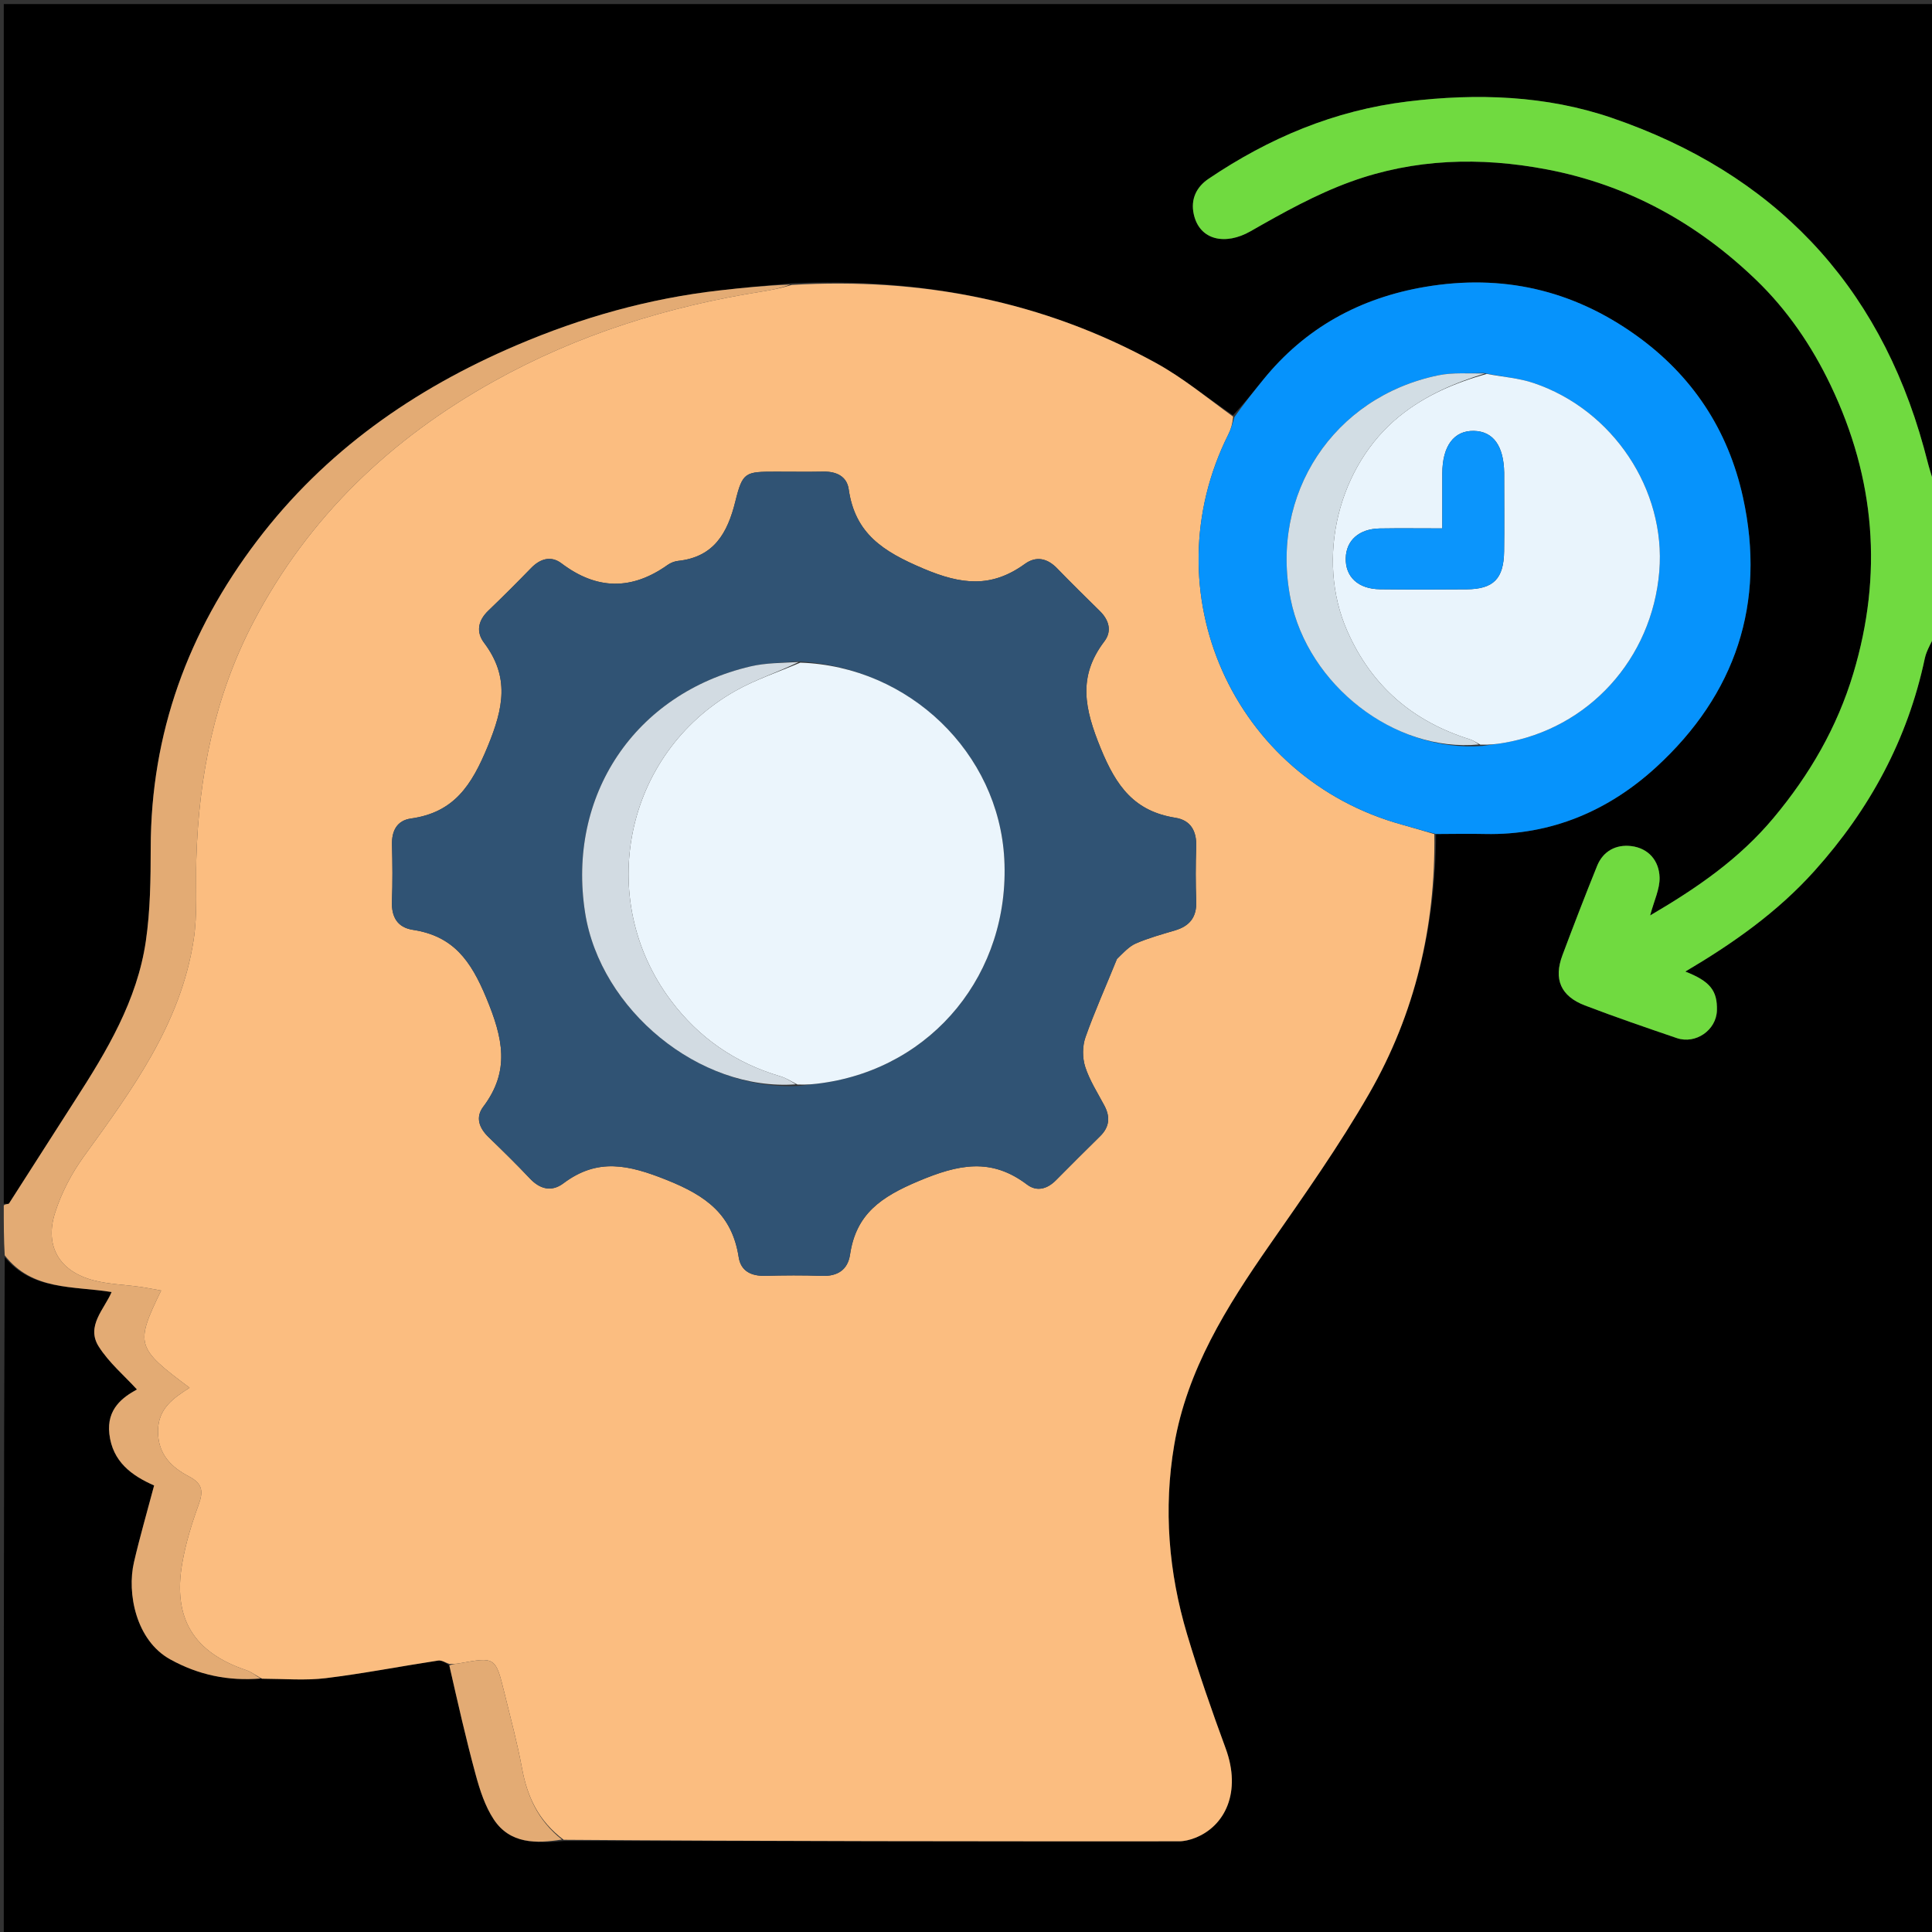 <svg version="1.1" id="Layer_1" xmlns="http://www.w3.org/2000/svg" xmlns:xlink="http://www.w3.org/1999/xlink" x="0px" y="0px"
	 width="100%" viewBox="0 0 512 512" enable-background="new 0 0 512 512" xml:space="preserve">
<rect x="0" y="0" width="512" height="512" fill="#333333" stroke="none"/>
<path fill="#000000" opacity="1" stroke="none" 
	d="
M1,319 
	C1,213.048 1,107.096 1,1.072 
	C171.667,1.072 342.333,1.072 513,1.072 
	C513,43.104 513,85.085 512.621,127.738 
	C511.442,125.151 510.723,121.87 509.831,118.636 
	C497.761,74.864 469.78,45.837 427.163,31.243 
	C409.741,25.276 391.451,24.66 373.04,26.897 
	C353.616,29.257 336.278,36.579 320.255,47.403 
	C317.102,49.533 315.474,52.766 316.362,56.771 
	C317.916,63.781 324.844,65.033 331.385,61.297 
	C339.968,56.394 348.735,51.494 357.984,48.145 
	C374.808,42.054 392.197,41.527 409.89,44.889 
	C431.499,48.995 449.83,59.201 465.391,74.184 
	C473.601,82.089 480.107,91.569 485.139,102.1 
	C496.983,126.883 499.011,152.272 491.154,178.452 
	C486.878,192.704 479.612,205.27 469.993,216.772 
	C460.972,227.559 449.908,235.229 437.305,242.6 
	C438.353,238.656 439.891,235.578 439.807,232.545 
	C439.684,228.103 436.867,224.772 432.282,224.221 
	C428.286,223.741 424.845,225.521 423.245,229.479 
	C420.073,237.325 417.031,245.225 414.06,253.15 
	C411.685,259.483 413.598,263.992 420.001,266.445 
	C428.048,269.527 436.209,272.317 444.366,275.102 
	C449.387,276.816 454.838,272.978 455,267.798 
	C455.164,262.512 453.149,260.026 446.629,257.472 
	C459.19,250.051 470.989,241.788 480.868,230.785 
	C495.522,214.462 505.546,195.951 510.098,174.46 
	C510.576,172.203 512.01,170.148 513,168 
	C513,282.952 513,397.904 513,512.928 
	C342.453,512.928 171.906,512.928 1,512.928 
	C1,453.312 1,393.623 1.252,333.136 
	C8.504,342.08 19.401,340.754 29.58,342.405 
	C27.651,346.946 22.728,351.435 26.167,356.851 
	C28.896,361.15 32.981,364.589 36.291,368.22 
	C32.543,370.279 28.221,373.375 28.978,379.995 
	C29.821,387.367 34.895,391.051 40.846,393.662 
	C39.006,400.607 37.069,407.254 35.506,413.989 
	C33.604,422.182 36.015,434.702 45.078,439.731 
	C52.627,443.918 60.529,445.529 69.484,444.877 
	C75.422,444.907 80.961,445.389 86.359,444.727 
	C96.318,443.507 106.19,441.576 116.116,440.066 
	C117.059,439.922 118.136,440.655 119.082,441.378 
	C121.337,451.295 123.492,460.861 126.062,470.314 
	C127.177,474.412 128.55,478.672 130.856,482.164 
	C135.175,488.701 142.13,488.57 149.487,487.868 
	C204.113,487.956 258.276,487.985 312.439,487.963 
	C313.846,487.963 315.325,487.592 316.65,487.08 
	C324.657,483.99 329.066,474.906 324.807,463.328 
	C321.136,453.35 317.634,443.288 314.591,433.105 
	C309.686,416.691 308.307,399.815 311.174,382.954 
	C314.563,363.033 325.071,346.279 336.429,329.964 
	C345.585,316.812 354.878,303.67 362.849,289.8 
	C375.001,268.656 380.457,245.493 380.575,221.023 
	C385.202,221.004 389.37,220.922 393.533,221.014 
	C411.126,221.4 426.375,214.791 438.915,203.292 
	C459.884,184.067 468.089,159.912 461.901,131.78 
	C457.985,113.975 448.514,99.519 433.487,88.796 
	C416.624,76.764 398.046,72.58 377.722,76.016 
	C360.392,78.945 345.873,86.893 334.731,100.669 
	C332.175,103.829 329.635,107.002 326.758,110.042 
	C319.775,105.319 313.456,100.115 306.408,96.232 
	C276.415,79.709 244.047,73.513 209.575,75.091 
	C202.955,75.66 196.775,76.269 190.607,76.974 
	C171.974,79.105 154.161,84.119 136.897,91.491 
	C109.648,103.126 86.162,119.557 68.107,143.34 
	C49.834,167.412 39.988,194.319 39.941,224.715 
	C39.928,232.956 39.837,241.29 38.649,249.416 
	C36.351,265.128 28.331,278.511 19.879,291.612 
	C14.017,300.696 8.253,309.843 2.393,318.927 
	C2.245,319.156 1.478,318.985 1,319 
z"/>
<path fill="#70DA40" opacity="1" stroke="none" 
	d="
M513,167.531 
	C512.01,170.148 510.576,172.203 510.098,174.46 
	C505.546,195.951 495.522,214.462 480.868,230.785 
	C470.989,241.788 459.19,250.051 446.629,257.472 
	C453.149,260.026 455.164,262.512 455,267.798 
	C454.838,272.978 449.387,276.816 444.366,275.102 
	C436.209,272.317 428.048,269.527 420.001,266.445 
	C413.598,263.992 411.685,259.483 414.06,253.15 
	C417.031,245.225 420.073,237.325 423.245,229.479 
	C424.845,225.521 428.286,223.741 432.282,224.221 
	C436.867,224.772 439.684,228.103 439.807,232.545 
	C439.891,235.578 438.353,238.656 437.305,242.6 
	C449.908,235.229 460.972,227.559 469.993,216.772 
	C479.612,205.27 486.878,192.704 491.154,178.452 
	C499.011,152.272 496.983,126.883 485.139,102.1 
	C480.107,91.569 473.601,82.089 465.391,74.184 
	C449.83,59.201 431.499,48.995 409.89,44.889 
	C392.197,41.527 374.808,42.054 357.984,48.145 
	C348.735,51.494 339.968,56.394 331.385,61.297 
	C324.844,65.033 317.916,63.781 316.362,56.771 
	C315.474,52.766 317.102,49.533 320.255,47.403 
	C336.278,36.579 353.616,29.257 373.04,26.897 
	C391.451,24.66 409.741,25.276 427.163,31.243 
	C469.78,45.837 497.761,74.864 509.831,118.636 
	C510.723,121.87 511.442,125.151 512.621,128.205 
	C513,141.021 513,154.042 513,167.531 
z"/>
<path fill="#E3AB74" opacity="1" stroke="none" 
	d="
M69.021,444.812 
	C60.529,445.529 52.627,443.918 45.078,439.731 
	C36.015,434.702 33.604,422.182 35.506,413.989 
	C37.069,407.254 39.006,400.607 40.846,393.662 
	C34.895,391.051 29.821,387.367 28.978,379.995 
	C28.221,373.375 32.543,370.279 36.291,368.22 
	C32.981,364.589 28.896,361.15 26.167,356.851 
	C22.728,351.435 27.651,346.946 29.58,342.405 
	C19.401,340.754 8.504,342.08 1.252,332.669 
	C1,328.643 1,324.286 1,319.465 
	C1.478,318.985 2.245,319.156 2.393,318.927 
	C8.253,309.843 14.017,300.696 19.879,291.612 
	C28.331,278.511 36.351,265.128 38.649,249.416 
	C39.837,241.29 39.928,232.956 39.941,224.715 
	C39.988,194.319 49.834,167.412 68.107,143.34 
	C86.162,119.557 109.648,103.126 136.897,91.491 
	C154.161,84.119 171.974,79.105 190.607,76.974 
	C196.775,76.269 202.955,75.66 209.396,75.419 
	C207.118,76.307 204.584,76.844 202.029,77.247 
	C176.985,81.198 153.127,88.65 130.893,101.032 
	C103.615,116.222 81.814,136.931 67.23,164.707 
	C56.904,184.371 52.668,205.643 52.024,227.712 
	C51.815,234.859 52.391,242.122 51.308,249.132 
	C47.884,271.309 35.007,288.833 22.255,306.421 
	C18.991,310.923 16.274,316.118 14.591,321.405 
	C11.766,330.275 15.765,336.917 24.759,339.29 
	C28.734,340.339 32.954,340.443 37.057,341.021 
	C38.879,341.278 40.684,341.648 42.705,342.003 
	C35.769,356.275 36.042,357.177 50.243,367.764 
	C45.93,370.52 41.916,373.252 41.876,379.213 
	C41.835,385.39 45.386,388.818 50.077,391.272 
	C53.794,393.217 53.891,395.338 52.595,398.886 
	C50.778,403.862 49.217,409.013 48.306,414.221 
	C45.731,428.927 51.33,437.931 65.371,442.647 
	C66.682,443.088 67.809,444.077 69.021,444.812 
z"/>
<path fill="#FBBD80" opacity="1" stroke="none" 
	d="
M69.484,444.877 
	C67.809,444.077 66.682,443.088 65.371,442.647 
	C51.33,437.931 45.731,428.927 48.306,414.221 
	C49.217,409.013 50.778,403.862 52.595,398.886 
	C53.891,395.338 53.794,393.217 50.077,391.272 
	C45.386,388.818 41.835,385.39 41.876,379.213 
	C41.916,373.252 45.93,370.52 50.243,367.764 
	C36.042,357.177 35.769,356.275 42.705,342.003 
	C40.684,341.648 38.879,341.278 37.057,341.021 
	C32.954,340.443 28.734,340.339 24.759,339.29 
	C15.765,336.917 11.766,330.275 14.591,321.405 
	C16.274,316.118 18.991,310.923 22.255,306.421 
	C35.007,288.833 47.884,271.309 51.308,249.132 
	C52.391,242.122 51.815,234.859 52.024,227.712 
	C52.668,205.643 56.904,184.371 67.23,164.707 
	C81.814,136.931 103.615,116.222 130.893,101.032 
	C153.127,88.65 176.985,81.198 202.029,77.247 
	C204.584,76.844 207.118,76.307 209.841,75.503 
	C244.047,73.513 276.415,79.709 306.408,96.232 
	C313.456,100.115 319.775,105.319 326.795,110.415 
	C326.635,112.29 326.223,113.722 325.567,115.031 
	C304.691,156.682 326.754,206.263 371.65,218.569 
	C374.484,219.346 377.293,220.215 380.114,221.041 
	C380.457,245.493 375.001,268.656 362.849,289.8 
	C354.878,303.67 345.585,316.812 336.429,329.964 
	C325.071,346.279 314.563,363.033 311.174,382.954 
	C308.307,399.815 309.686,416.691 314.591,433.105 
	C317.634,443.288 321.136,453.35 324.807,463.328 
	C329.066,474.906 324.657,483.99 316.65,487.08 
	C315.325,487.592 313.846,487.963 312.439,487.963 
	C258.276,487.985 204.113,487.956 149.379,487.562 
	C142.629,482.52 139.722,476.104 138.341,468.634 
	C137.104,461.946 135.329,455.355 133.703,448.743 
	C131.32,439.054 131.288,439.069 121.634,440.818 
	C120.823,440.965 119.979,440.931 119.151,440.981 
	C118.136,440.655 117.059,439.922 116.116,440.066 
	C106.19,441.576 96.318,443.507 86.359,444.727 
	C80.961,445.389 75.422,444.907 69.484,444.877 
M296.105,253.823 
	C297.724,252.529 299.166,250.824 301.001,250.03 
	C304.344,248.582 307.9,247.605 311.406,246.562 
	C315.285,245.408 317.167,243.04 317.012,238.869 
	C316.833,234.043 316.84,229.201 317.009,224.375 
	C317.153,220.268 315.578,217.371 311.495,216.72 
	C300.638,214.991 295.845,208.457 291.702,198.318 
	C287.421,187.84 285.541,179.343 292.656,169.986 
	C294.735,167.252 293.92,164.331 291.441,161.905 
	C287.63,158.176 283.842,154.421 280.126,150.597 
	C277.54,147.937 274.588,147.286 271.614,149.437 
	C262.798,155.812 254.902,155.015 244.664,150.668 
	C234.053,146.164 226.604,141.466 224.914,129.647 
	C224.425,126.225 221.632,124.914 218.199,124.982 
	C214.034,125.064 209.867,124.997 205.701,124.998 
	C197.484,125.002 196.81,125.047 194.872,132.885 
	C192.785,141.323 189.192,147.614 179.703,148.645 
	C178.744,148.749 177.713,149.155 176.925,149.716 
	C167.426,156.47 158.149,156.364 148.793,149.289 
	C146.029,147.199 143.173,148.04 140.744,150.543 
	C137.031,154.369 133.257,158.139 129.411,161.832 
	C126.707,164.428 126.093,167.437 128.275,170.335 
	C135.087,179.382 133.46,187.58 129.259,197.781 
	C124.997,208.128 120.35,215.313 108.894,216.92 
	C105.22,217.435 103.786,220.152 103.883,223.851 
	C104.014,228.847 104.062,233.854 103.868,238.846 
	C103.707,242.99 105.308,245.786 109.412,246.416 
	C120.121,248.061 124.756,254.51 128.888,264.485 
	C133.293,275.118 135.251,283.766 128.057,293.312 
	C125.932,296.131 127,298.95 129.458,301.335 
	C133.165,304.933 136.869,308.541 140.408,312.3 
	C143.121,315.181 146.205,315.929 149.299,313.603 
	C158.373,306.784 166.555,308.652 176.73,312.722 
	C187.246,316.93 194.021,321.925 195.766,333.191 
	C196.338,336.888 199.123,338.199 202.781,338.106 
	C207.777,337.979 212.784,337.929 217.776,338.12 
	C221.97,338.28 224.672,336.515 225.273,332.461 
	C226.871,321.686 233.495,317.186 243.374,313.023 
	C254.008,308.542 262.664,306.723 272.176,313.922 
	C274.779,315.892 277.54,315.092 279.829,312.789 
	C283.705,308.889 287.58,304.987 291.511,301.142 
	C294.022,298.687 294.285,296.033 292.673,292.997 
	C290.877,289.617 288.749,286.322 287.592,282.725 
	C286.823,280.334 286.828,277.239 287.662,274.874 
	C290.09,267.994 293.11,261.322 296.105,253.823 
z"/>
<path fill="#0693FC" opacity="1" stroke="none" 
	d="
M380.575,221.023 
	C377.293,220.215 374.484,219.346 371.65,218.569 
	C326.754,206.263 304.691,156.682 325.567,115.031 
	C326.223,113.722 326.635,112.29 327.124,110.542 
	C329.635,107.002 332.175,103.829 334.731,100.669 
	C345.873,86.893 360.392,78.945 377.722,76.016 
	C398.046,72.58 416.624,76.764 433.487,88.796 
	C448.514,99.519 457.985,113.975 461.901,131.78 
	C468.089,159.912 459.884,184.067 438.915,203.292 
	C426.375,214.791 411.126,221.4 393.533,221.014 
	C389.37,220.922 385.202,221.004 380.575,221.023 
M392.867,197.68 
	C394.678,197.425 396.495,197.208 398.299,196.911 
	C420.96,193.176 437.824,174.646 439.735,151.395 
	C441.508,129.831 427.518,108.656 406.495,101.53 
	C402.512,100.18 398.176,99.872 393.1,98.839 
	C389.121,99.017 385.033,98.666 381.18,99.458 
	C353.351,105.181 336.428,130.972 342.03,158.789 
	C346.62,181.584 369.659,199.443 392.867,197.68 
z"/>
<path fill="#E3AB74" opacity="1" stroke="none" 
	d="
M119.082,441.378 
	C119.979,440.931 120.823,440.965 121.634,440.818 
	C131.288,439.069 131.32,439.054 133.703,448.743 
	C135.329,455.355 137.104,461.946 138.341,468.634 
	C139.722,476.104 142.629,482.52 148.916,487.496 
	C142.13,488.57 135.175,488.701 130.856,482.164 
	C128.55,478.672 127.177,474.412 126.062,470.314 
	C123.492,460.861 121.337,451.295 119.082,441.378 
z"/>
<path fill="#305374" opacity="1" stroke="none" 
	d="
M296.002,254.196 
	C293.11,261.322 290.09,267.994 287.662,274.874 
	C286.828,277.239 286.823,280.334 287.592,282.725 
	C288.749,286.322 290.877,289.617 292.673,292.997 
	C294.285,296.033 294.022,298.687 291.511,301.142 
	C287.58,304.987 283.705,308.889 279.829,312.789 
	C277.54,315.092 274.779,315.892 272.176,313.922 
	C262.664,306.723 254.008,308.542 243.374,313.023 
	C233.495,317.186 226.871,321.686 225.273,332.461 
	C224.672,336.515 221.97,338.28 217.776,338.12 
	C212.784,337.929 207.777,337.979 202.781,338.106 
	C199.123,338.199 196.338,336.888 195.766,333.191 
	C194.021,321.925 187.246,316.93 176.73,312.722 
	C166.555,308.652 158.373,306.784 149.299,313.603 
	C146.205,315.929 143.121,315.181 140.408,312.3 
	C136.869,308.541 133.165,304.933 129.458,301.335 
	C127,298.95 125.932,296.131 128.057,293.312 
	C135.251,283.766 133.293,275.118 128.888,264.485 
	C124.756,254.51 120.121,248.061 109.412,246.416 
	C105.308,245.786 103.707,242.99 103.868,238.846 
	C104.062,233.854 104.014,228.847 103.883,223.851 
	C103.786,220.152 105.22,217.435 108.894,216.92 
	C120.35,215.313 124.997,208.128 129.259,197.781 
	C133.46,187.58 135.087,179.382 128.275,170.335 
	C126.093,167.437 126.707,164.428 129.411,161.832 
	C133.257,158.139 137.031,154.369 140.744,150.543 
	C143.173,148.04 146.029,147.199 148.793,149.289 
	C158.149,156.364 167.426,156.47 176.925,149.716 
	C177.713,149.155 178.744,148.749 179.703,148.645 
	C189.192,147.614 192.785,141.323 194.872,132.885 
	C196.81,125.047 197.484,125.002 205.701,124.998 
	C209.867,124.997 214.034,125.064 218.199,124.982 
	C221.632,124.914 224.425,126.225 224.914,129.647 
	C226.604,141.466 234.053,146.164 244.664,150.668 
	C254.902,155.015 262.798,155.812 271.614,149.437 
	C274.588,147.286 277.54,147.937 280.126,150.597 
	C283.842,154.421 287.63,158.176 291.441,161.905 
	C293.92,164.331 294.735,167.252 292.656,169.986 
	C285.541,179.343 287.421,187.84 291.702,198.318 
	C295.845,208.457 300.638,214.991 311.495,216.72 
	C315.578,217.371 317.153,220.268 317.009,224.375 
	C316.84,229.201 316.833,234.043 317.012,238.869 
	C317.167,243.04 315.285,245.408 311.406,246.562 
	C307.9,247.605 304.344,248.582 301.001,250.03 
	C299.166,250.824 297.724,252.529 296.002,254.196 
M211.265,175.279 
	C207.144,175.695 202.917,175.66 198.918,176.598 
	C168.246,183.788 150.201,210.765 155.059,241.875 
	C159.088,267.675 185.479,289.253 211.877,287.769 
	C213.855,287.523 215.836,287.303 217.81,287.029 
	C247.271,282.931 267.713,257.827 266.149,227.677 
	C264.686,199.492 240.895,176.577 211.265,175.279 
z"/>
<path fill="#E9F4FC" opacity="1" stroke="none" 
	d="
M394.002,99.083 
	C398.176,99.872 402.512,100.18 406.495,101.53 
	C427.518,108.656 441.508,129.831 439.735,151.395 
	C437.824,174.646 420.96,193.176 398.299,196.911 
	C396.495,197.208 394.678,197.425 392.304,197.342 
	C391.013,196.644 390.318,196.178 389.552,195.937 
	C374.427,191.195 363.49,181.866 357.027,167.192 
	C348.595,148.047 354.617,123.41 370.918,110.269 
	C377.821,104.704 385.638,101.428 394.002,99.083 
M398.625,126.749 
	C398.624,126.251 398.631,125.752 398.623,125.254 
	C398.499,118.139 395.712,114.302 390.591,114.193 
	C385.315,114.08 382.251,118.182 382.226,125.432 
	C382.21,130.178 382.223,134.924 382.223,140.03 
	C376.223,140.03 370.932,139.959 365.644,140.049 
	C360.162,140.143 356.742,143.209 356.635,147.928 
	C356.522,152.895 359.945,156.095 365.729,156.164 
	C373.371,156.256 381.015,156.237 388.658,156.177 
	C395.778,156.121 398.498,153.384 398.603,146.134 
	C398.692,139.987 398.623,133.839 398.625,126.749 
z"/>
<path fill="#D2DDE4" opacity="1" stroke="none" 
	d="
M393.551,98.961 
	C385.638,101.428 377.821,104.704 370.918,110.269 
	C354.617,123.41 348.595,148.047 357.027,167.192 
	C363.49,181.866 374.427,191.195 389.552,195.937 
	C390.318,196.178 391.013,196.644 391.91,197.296 
	C369.659,199.443 346.62,181.584 342.03,158.789 
	C336.428,130.972 353.351,105.181 381.18,99.458 
	C385.033,98.666 389.121,99.017 393.551,98.961 
z"/>
<path fill="#EBF5FC" opacity="1" stroke="none" 
	d="
M212.085,175.605 
	C240.895,176.577 264.686,199.492 266.149,227.677 
	C267.713,257.827 247.271,282.931 217.81,287.029 
	C215.836,287.303 213.855,287.523 211.325,287.41 
	C209.439,286.429 208.159,285.625 206.762,285.215 
	C194.863,281.719 185.18,275.01 177.767,265.114 
	C157.583,238.168 165.531,199.706 194.874,183.105 
	C200.292,180.04 206.332,178.077 212.085,175.605 
z"/>
<path fill="#D2DBE2" opacity="1" stroke="none" 
	d="
M211.675,175.442 
	C206.332,178.077 200.292,180.04 194.874,183.105 
	C165.531,199.706 157.583,238.168 177.767,265.114 
	C185.18,275.01 194.863,281.719 206.762,285.215 
	C208.159,285.625 209.439,286.429 210.918,287.358 
	C185.479,289.253 159.088,267.675 155.059,241.875 
	C150.201,210.765 168.246,183.788 198.918,176.598 
	C202.917,175.66 207.144,175.695 211.675,175.442 
z"/>
<path fill="#0B95FC" opacity="1" stroke="none" 
	d="
M398.625,127.22 
	C398.623,133.839 398.692,139.987 398.603,146.134 
	C398.498,153.384 395.778,156.121 388.658,156.177 
	C381.015,156.237 373.371,156.256 365.729,156.164 
	C359.945,156.095 356.522,152.895 356.635,147.928 
	C356.742,143.209 360.162,140.143 365.644,140.049 
	C370.932,139.959 376.223,140.03 382.223,140.03 
	C382.223,134.924 382.21,130.178 382.226,125.432 
	C382.251,118.182 385.315,114.08 390.591,114.193 
	C395.712,114.302 398.499,118.139 398.623,125.254 
	C398.631,125.752 398.624,126.251 398.625,127.22 
z"/>
</svg>